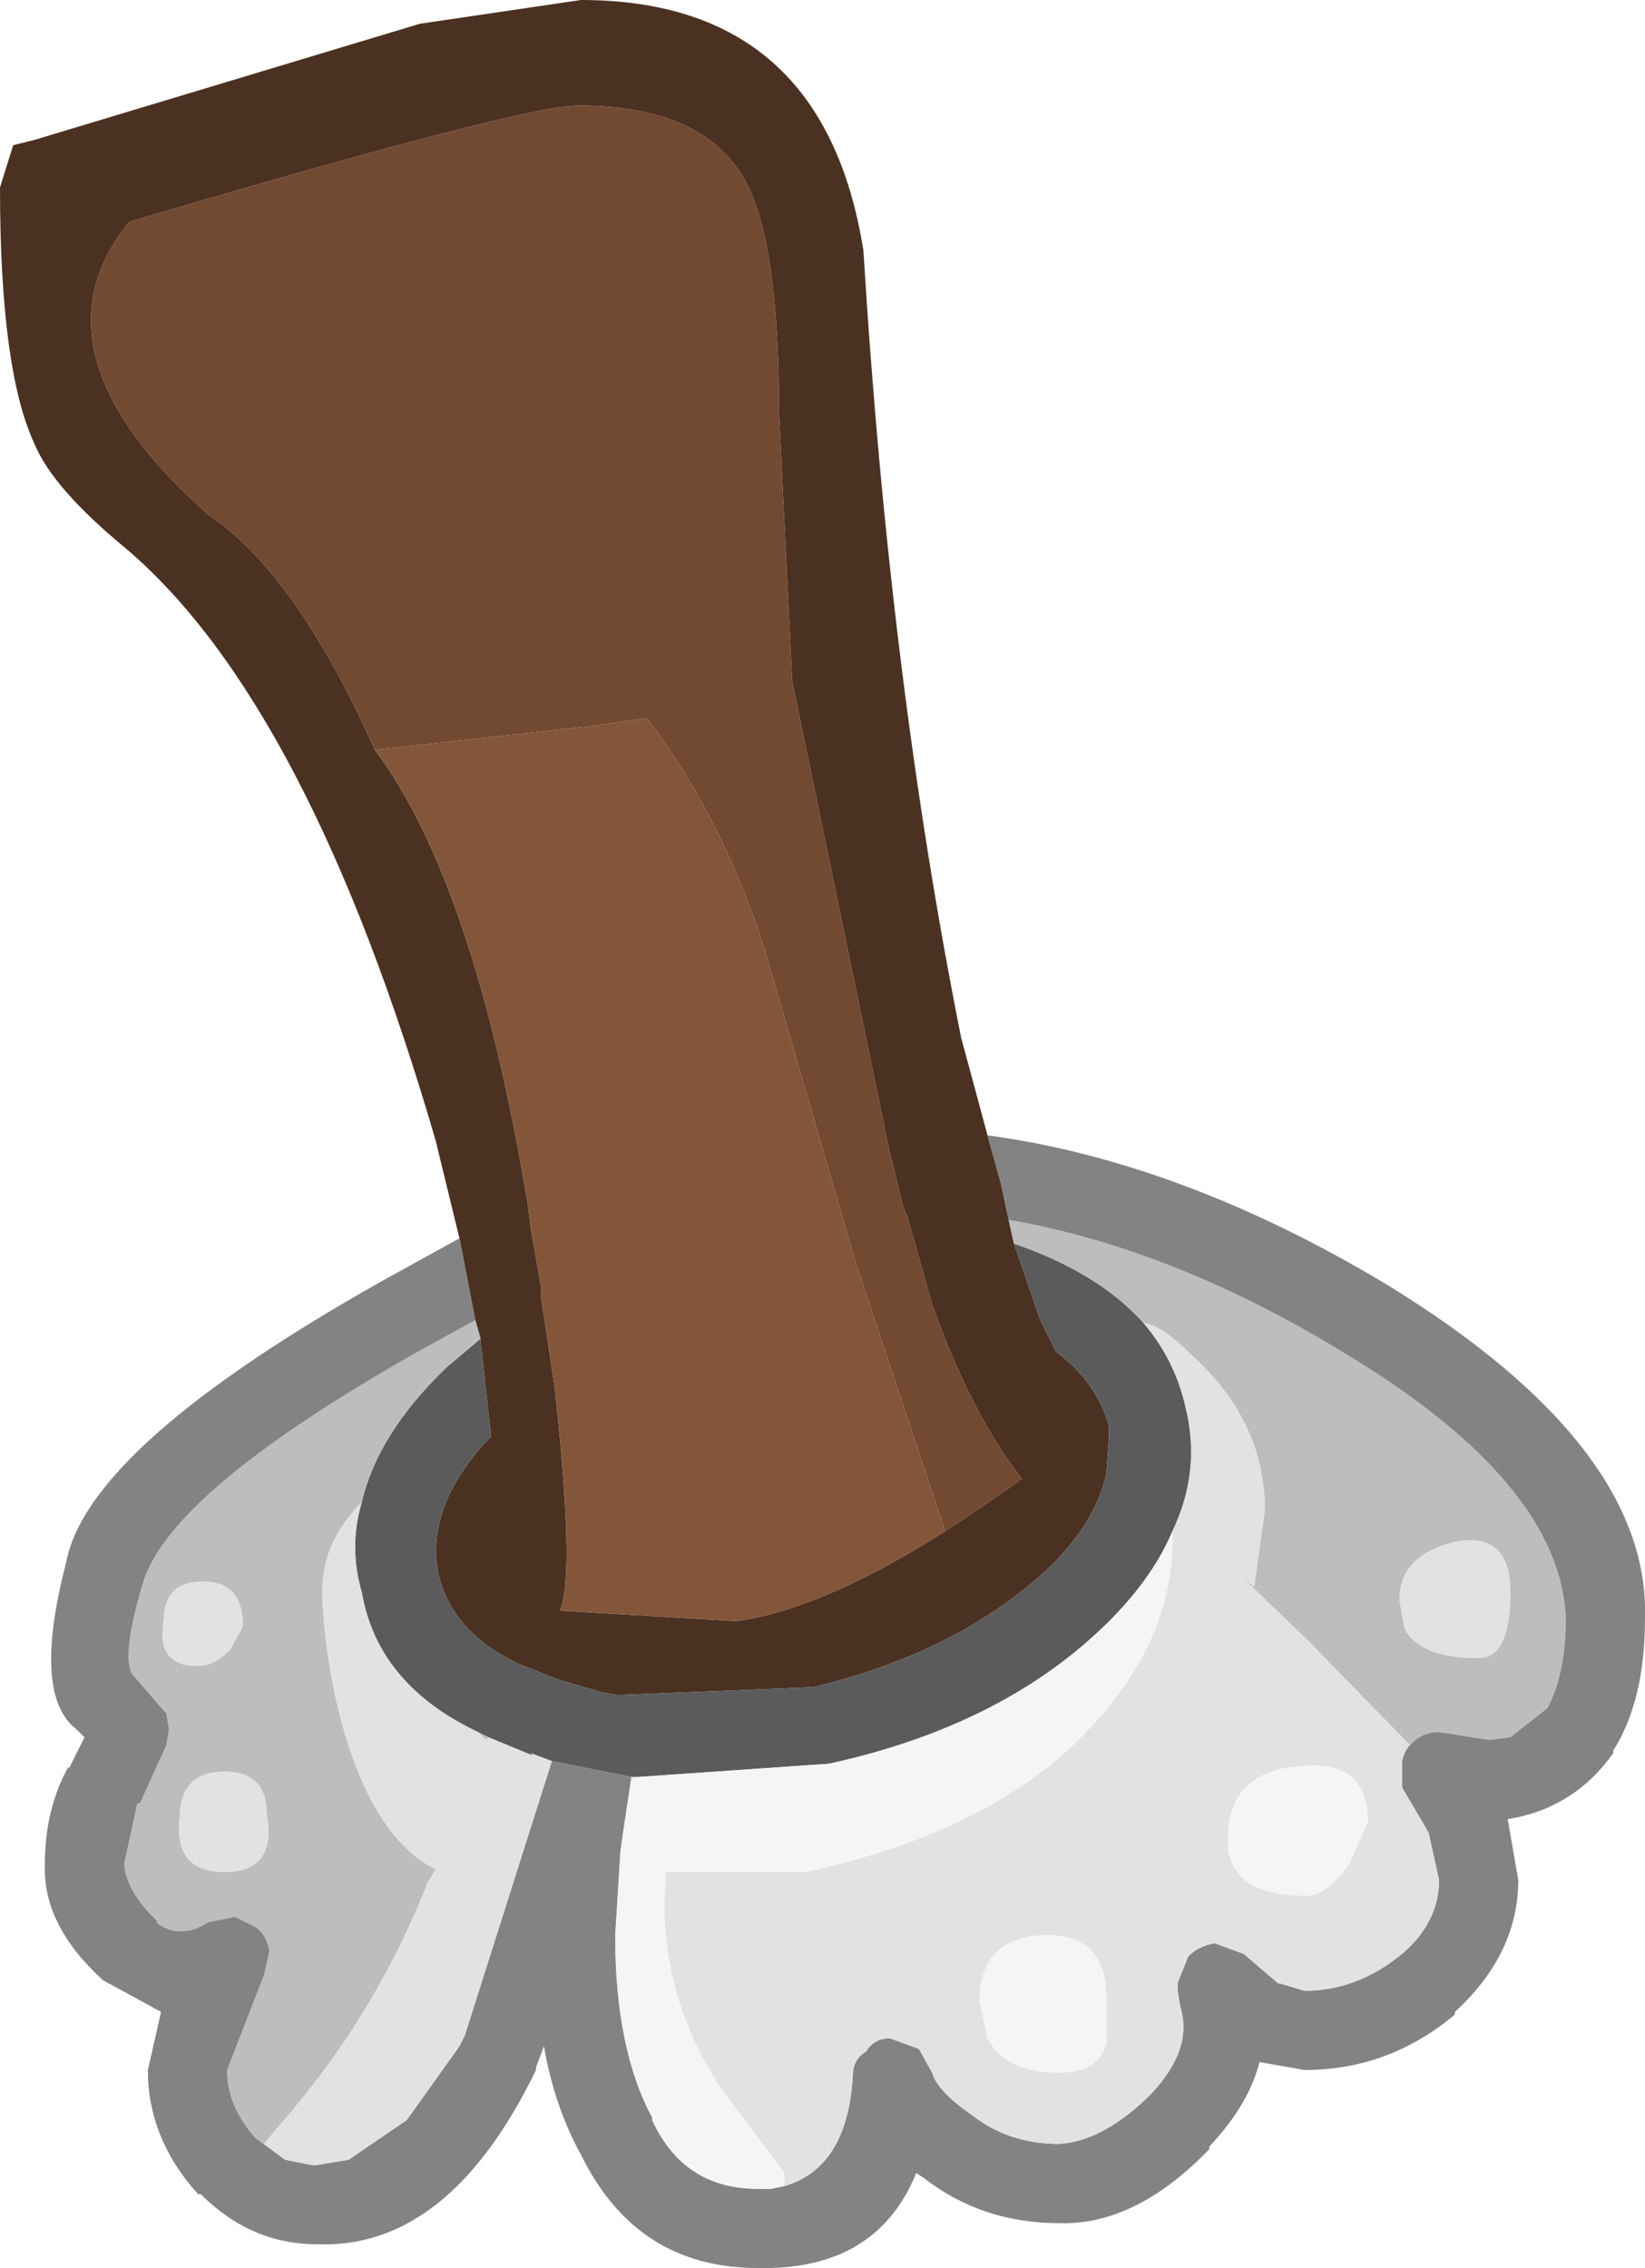 <?xml version="1.0" encoding="UTF-8" standalone="no"?>
<svg xmlns:ffdec="https://www.free-decompiler.com/flash" xmlns:xlink="http://www.w3.org/1999/xlink" ffdec:objectType="shape" height="42.95px" width="31.15px" xmlns="http://www.w3.org/2000/svg">
  <g transform="matrix(1.0, 0.0, 0.0, 1.0, 8.05, 32.75)">
    <path d="M0.65 -9.3 L0.2 -11.15 Q-2.2 -19.4 -5.65 -22.35 -7.05 -23.5 -7.4 -24.35 -8.05 -25.75 -8.05 -29.2 L-7.8 -30.0 -7.4 -30.1 -0.1 -32.3 2.95 -32.75 Q7.55 -32.75 8.3 -28.0 8.8 -19.85 10.15 -13.1 L10.65 -11.25 10.9 -10.35 11.05 -9.65 11.15 -9.2 11.65 -7.75 11.95 -7.15 Q12.7 -6.6 12.95 -5.75 L12.95 -5.55 13.0 -5.55 12.95 -5.55 12.9 -4.85 Q12.7 -3.9 11.75 -3.0 10.05 -1.45 7.35 -0.8 L3.65 -0.65 3.35 -0.7 2.5 -0.95 1.75 -1.25 Q0.5 -1.85 0.25 -2.95 0.0 -4.25 1.25 -5.55 L1.05 -7.35 1.05 -7.4 0.95 -7.75 0.65 -9.3 M10.15 -3.95 L11.1 -4.6 11.3 -4.75 Q10.35 -5.95 9.6 -8.05 L9.15 -9.65 9.05 -9.9 8.7 -11.35 8.7 -11.4 6.95 -19.85 6.7 -24.95 Q6.7 -28.2 6.05 -29.35 5.25 -30.75 2.9 -30.75 1.85 -30.75 -5.6 -28.55 -7.6 -26.1 -4.1 -23.0 -2.45 -21.9 -0.95 -18.55 0.95 -16.0 1.95 -9.9 L2.0 -9.5 2.2 -8.35 2.2 -8.15 2.45 -6.5 Q2.85 -2.9 2.55 -2.25 L5.9 -2.05 Q7.65 -2.3 10.15 -3.95" fill="#4b3121" fill-rule="evenodd" stroke="none"/>
    <path d="M-0.95 -18.55 Q-2.45 -21.9 -4.1 -23.0 -7.6 -26.1 -5.6 -28.55 1.85 -30.75 2.9 -30.75 5.25 -30.75 6.05 -29.35 6.7 -28.2 6.7 -24.95 L6.95 -19.85 8.7 -11.4 8.7 -11.35 9.05 -9.9 9.15 -9.65 9.6 -8.05 Q10.35 -5.95 11.3 -4.75 L11.1 -4.6 10.15 -3.95 9.85 -3.75 8.15 -8.85 6.45 -14.7 Q5.7 -17.1 4.35 -18.95 L4.2 -19.15 3.15 -19.0 -0.95 -18.55" fill="#724931" fill-rule="evenodd" stroke="none"/>
    <path d="M10.15 -3.95 Q7.65 -2.3 5.9 -2.05 L2.55 -2.25 Q2.85 -2.9 2.45 -6.5 L2.2 -8.15 2.2 -8.35 2.0 -9.5 1.95 -9.9 Q0.95 -16.0 -0.95 -18.55 L3.15 -19.0 4.2 -19.15 4.35 -18.95 Q5.7 -17.1 6.45 -14.7 L8.15 -8.85 9.85 -3.75 10.15 -3.95" fill="#83563a" fill-rule="evenodd" stroke="none"/>
    <path d="M1.05 -7.4 L1.05 -7.35 1.25 -5.55 Q0.0 -4.25 0.25 -2.95 0.5 -1.85 1.75 -1.25 L2.5 -0.95 3.35 -0.7 3.65 -0.65 7.35 -0.8 Q10.05 -1.45 11.75 -3.0 12.7 -3.9 12.9 -4.85 L12.95 -5.55 13.0 -5.55 12.95 -5.55 12.95 -5.75 Q12.7 -6.6 11.95 -7.15 L11.65 -7.75 11.15 -9.2 Q12.75 -8.65 13.6 -7.7 14.2 -7.0 14.4 -6.1 14.7 -4.9 14.15 -3.75 13.75 -2.8 12.8 -1.9 10.85 -0.05 7.65 0.65 L4.05 0.9 3.9 0.9 2.4 0.6 2.0 0.45 2.05 0.5 1.2 0.15 1.0 0.05 Q-0.9 -0.85 -1.2 -2.6 -1.45 -3.45 -1.2 -4.3 -0.9 -5.6 0.4 -6.85 L1.05 -7.4" fill="#5b5b5b" fill-rule="evenodd" stroke="none"/>
    <path d="M0.95 -7.75 L1.05 -7.4 0.4 -6.85 Q-0.9 -5.6 -1.2 -4.3 -1.95 -3.55 -1.95 -2.6 -1.9 -1.2 -1.5 0.15 -0.9 2.1 0.2 2.65 L0.05 2.9 Q-0.95 5.45 -2.8 7.55 L-3.05 7.85 -2.65 8.15 -3.2 7.75 Q-3.75 7.15 -3.75 6.45 L-3.05 4.65 -2.95 4.2 Q-3.0 3.9 -3.2 3.75 L-3.6 3.55 -4.1 3.65 Q-4.65 4.0 -5.1 3.65 L-5.05 3.65 Q-5.65 3.1 -5.7 2.55 L-5.45 1.4 -5.4 1.4 -4.9 0.3 -4.85 0.0 -4.9 -0.3 -5.55 -1.05 Q-5.75 -1.4 -5.35 -2.75 -4.85 -4.5 -0.05 -7.2 L0.95 -7.75 M11.15 -9.2 L11.05 -9.65 Q14.2 -9.1 17.45 -7.1 21.5 -4.65 21.6 -2.1 21.6 -1.05 21.25 -0.4 L20.55 0.15 20.15 0.2 19.2 0.05 Q18.95 0.05 18.75 0.2 L18.65 0.3 16.7 -1.7 15.45 -2.9 15.7 -2.7 15.9 -4.15 Q15.9 -5.85 14.5 -7.1 13.95 -7.65 13.6 -7.7 12.75 -8.65 11.15 -9.2 M1.0 0.05 L1.2 0.15 1.15 0.2 1.0 0.05 M20.55 -2.6 Q20.55 -3.75 19.5 -3.55 18.45 -3.3 18.45 -2.45 L18.55 -1.9 Q18.85 -1.35 19.95 -1.35 20.55 -1.35 20.55 -2.6 M-3.0 1.6 Q-3.0 0.8 -3.8 0.8 -4.65 0.8 -4.65 1.7 -4.75 2.7 -3.8 2.7 -2.8 2.7 -3.0 1.6 M-3.45 -1.95 Q-3.45 -2.8 -4.2 -2.8 -4.95 -2.8 -4.95 -2.05 -5.1 -1.2 -4.3 -1.2 -4.0 -1.2 -3.7 -1.5 L-3.45 -1.95" fill="#bdbdbd" fill-rule="evenodd" stroke="none"/>
    <path d="M0.65 -9.3 L0.95 -7.75 -0.05 -7.2 Q-4.85 -4.5 -5.35 -2.75 -5.75 -1.4 -5.55 -1.05 L-4.9 -0.3 -4.85 0.0 -4.9 0.3 -5.4 1.4 -5.45 1.4 -5.7 2.55 Q-5.65 3.1 -5.05 3.65 L-5.1 3.65 Q-4.65 4.0 -4.1 3.65 L-3.6 3.55 -3.2 3.75 Q-3.0 3.9 -2.95 4.2 L-3.05 4.65 -3.75 6.45 Q-3.75 7.15 -3.2 7.75 L-2.65 8.15 -2.15 8.25 -2.05 8.25 -1.45 8.15 -0.35 7.4 0.65 6.0 0.75 5.8 2.4 0.6 3.9 0.9 3.9 0.95 3.75 1.95 3.7 2.3 3.6 3.9 Q3.6 6.05 4.3 7.35 L4.3 7.4 Q4.9 8.7 6.3 8.7 L6.55 8.7 6.8 8.65 Q8.0 8.3 8.1 6.55 8.1 6.25 8.35 6.1 8.5 5.85 8.8 5.85 L9.35 6.05 9.6 6.5 Q9.7 6.85 10.35 7.3 11.05 7.85 12.0 7.85 12.85 7.8 13.75 6.9 14.55 6.05 14.3 5.25 L14.25 4.95 14.25 4.8 14.45 4.3 Q14.65 4.1 14.95 4.05 L15.5 4.25 16.2 4.85 16.15 4.8 16.65 4.95 Q17.65 4.95 18.5 4.25 19.2 3.65 19.2 2.85 L19.0 1.95 18.5 1.1 18.5 0.6 Q18.55 0.35 18.75 0.2 18.95 0.05 19.2 0.05 L20.15 0.2 20.55 0.15 21.25 -0.4 Q21.6 -1.05 21.6 -2.1 21.5 -4.65 17.45 -7.1 14.2 -9.1 11.05 -9.65 L10.9 -10.35 10.65 -11.25 Q14.35 -10.75 18.25 -8.4 23.2 -5.35 23.1 -2.1 23.1 -0.55 22.5 0.4 L22.5 0.45 Q21.75 1.5 20.5 1.7 L20.7 2.85 Q20.7 4.25 19.5 5.35 L19.5 5.4 Q18.25 6.45 16.65 6.45 L15.8 6.3 Q15.6 7.1 14.85 7.9 L14.85 7.95 Q13.45 9.4 12.0 9.35 10.55 9.35 9.45 8.5 L9.3 8.4 Q8.55 10.25 6.3 10.2 4.0 10.2 2.95 8.05 2.45 7.15 2.25 6.0 L2.1 6.4 2.1 6.45 Q0.45 9.85 -2.05 9.75 -3.3 9.75 -4.25 8.8 L-4.3 8.8 Q-5.25 7.75 -5.25 6.45 L-5.0 5.35 -6.1 4.75 Q-7.25 3.7 -7.2 2.55 -7.2 1.5 -6.75 0.7 L-6.75 0.75 -6.45 0.15 -6.6 0.0 Q-7.45 -0.65 -6.8 -3.15 -6.4 -5.35 -0.8 -8.5 L0.65 -9.3" fill="#838383" fill-rule="evenodd" stroke="none"/>
    <path d="M-1.2 -4.3 Q-1.45 -3.45 -1.2 -2.6 -0.9 -0.85 1.0 0.05 L1.15 0.2 1.2 0.15 2.05 0.5 2.0 0.45 2.4 0.6 0.75 5.8 0.65 6.0 -0.35 7.4 -1.45 8.15 -2.05 8.25 -2.15 8.25 -2.65 8.15 -3.05 7.85 -2.8 7.55 Q-0.95 5.45 0.05 2.9 L0.2 2.65 Q-0.9 2.1 -1.5 0.15 -1.9 -1.2 -1.95 -2.6 -1.95 -3.55 -1.2 -4.3 M3.9 0.9 L4.05 0.9 3.9 0.95 3.9 0.9 M14.15 -3.75 Q14.7 -4.9 14.4 -6.1 14.2 -7.0 13.6 -7.7 13.95 -7.65 14.5 -7.1 15.9 -5.85 15.9 -4.15 L15.7 -2.7 15.45 -2.9 16.7 -1.7 18.65 0.3 18.75 0.2 Q18.55 0.35 18.5 0.6 L18.5 1.1 19.0 1.95 19.2 2.85 Q19.2 3.65 18.5 4.25 17.65 4.95 16.65 4.95 L16.15 4.8 16.2 4.85 15.5 4.25 14.95 4.05 Q14.65 4.1 14.45 4.3 L14.25 4.8 14.25 4.95 14.3 5.25 Q14.55 6.05 13.75 6.9 12.85 7.8 12.0 7.85 11.05 7.85 10.35 7.3 9.7 6.85 9.6 6.5 L9.35 6.05 8.8 5.85 Q8.5 5.85 8.35 6.1 8.1 6.25 8.1 6.55 8.0 8.3 6.8 8.65 L6.8 8.4 5.6 6.8 Q4.4 4.95 4.55 2.9 L4.55 2.7 7.2 2.7 Q10.9 1.9 12.7 -0.15 14.15 -1.75 14.15 -3.6 L14.15 -3.75 M20.55 -2.6 Q20.55 -1.35 19.95 -1.35 18.85 -1.35 18.55 -1.9 L18.45 -2.45 Q18.45 -3.3 19.5 -3.55 20.55 -3.75 20.55 -2.6 M12.9 5.1 Q12.9 3.85 11.7 3.9 10.5 3.95 10.5 5.15 L10.65 5.85 Q11.0 6.5 12.0 6.5 12.75 6.5 12.9 5.95 L12.9 5.1 M17.85 1.75 Q17.85 0.55 16.55 0.7 15.2 0.8 15.2 2.1 15.2 3.15 16.7 3.15 17.05 3.15 17.5 2.55 L17.85 1.75 M-3.45 -1.95 L-3.7 -1.5 Q-4.0 -1.2 -4.3 -1.2 -5.1 -1.2 -4.95 -2.05 -4.95 -2.8 -4.2 -2.8 -3.45 -2.8 -3.45 -1.95 M-3.0 1.6 Q-2.8 2.7 -3.8 2.7 -4.75 2.7 -4.65 1.7 -4.65 0.8 -3.8 0.8 -3.0 0.8 -3.0 1.6" fill="#e2e2e2" fill-rule="evenodd" stroke="none"/>
    <path d="M4.05 0.9 L7.65 0.65 Q10.85 -0.05 12.8 -1.9 13.75 -2.8 14.15 -3.75 L14.15 -3.6 Q14.15 -1.75 12.7 -0.15 10.9 1.9 7.2 2.7 L4.55 2.7 4.55 2.9 Q4.4 4.95 5.6 6.8 L6.8 8.4 6.8 8.65 6.55 8.7 6.3 8.7 Q4.9 8.7 4.3 7.4 L4.3 7.35 Q3.6 6.05 3.6 3.9 L3.7 2.3 3.75 1.95 3.9 0.95 4.05 0.9 M17.85 1.75 L17.5 2.55 Q17.05 3.15 16.7 3.15 15.2 3.15 15.2 2.1 15.2 0.8 16.55 0.7 17.85 0.55 17.85 1.75 M12.9 5.1 L12.9 5.95 Q12.75 6.5 12.0 6.5 11.0 6.5 10.65 5.85 L10.5 5.15 Q10.5 3.95 11.7 3.9 12.9 3.85 12.9 5.1" fill="#f5f5f5" fill-rule="evenodd" stroke="none"/>
  </g>
</svg>
